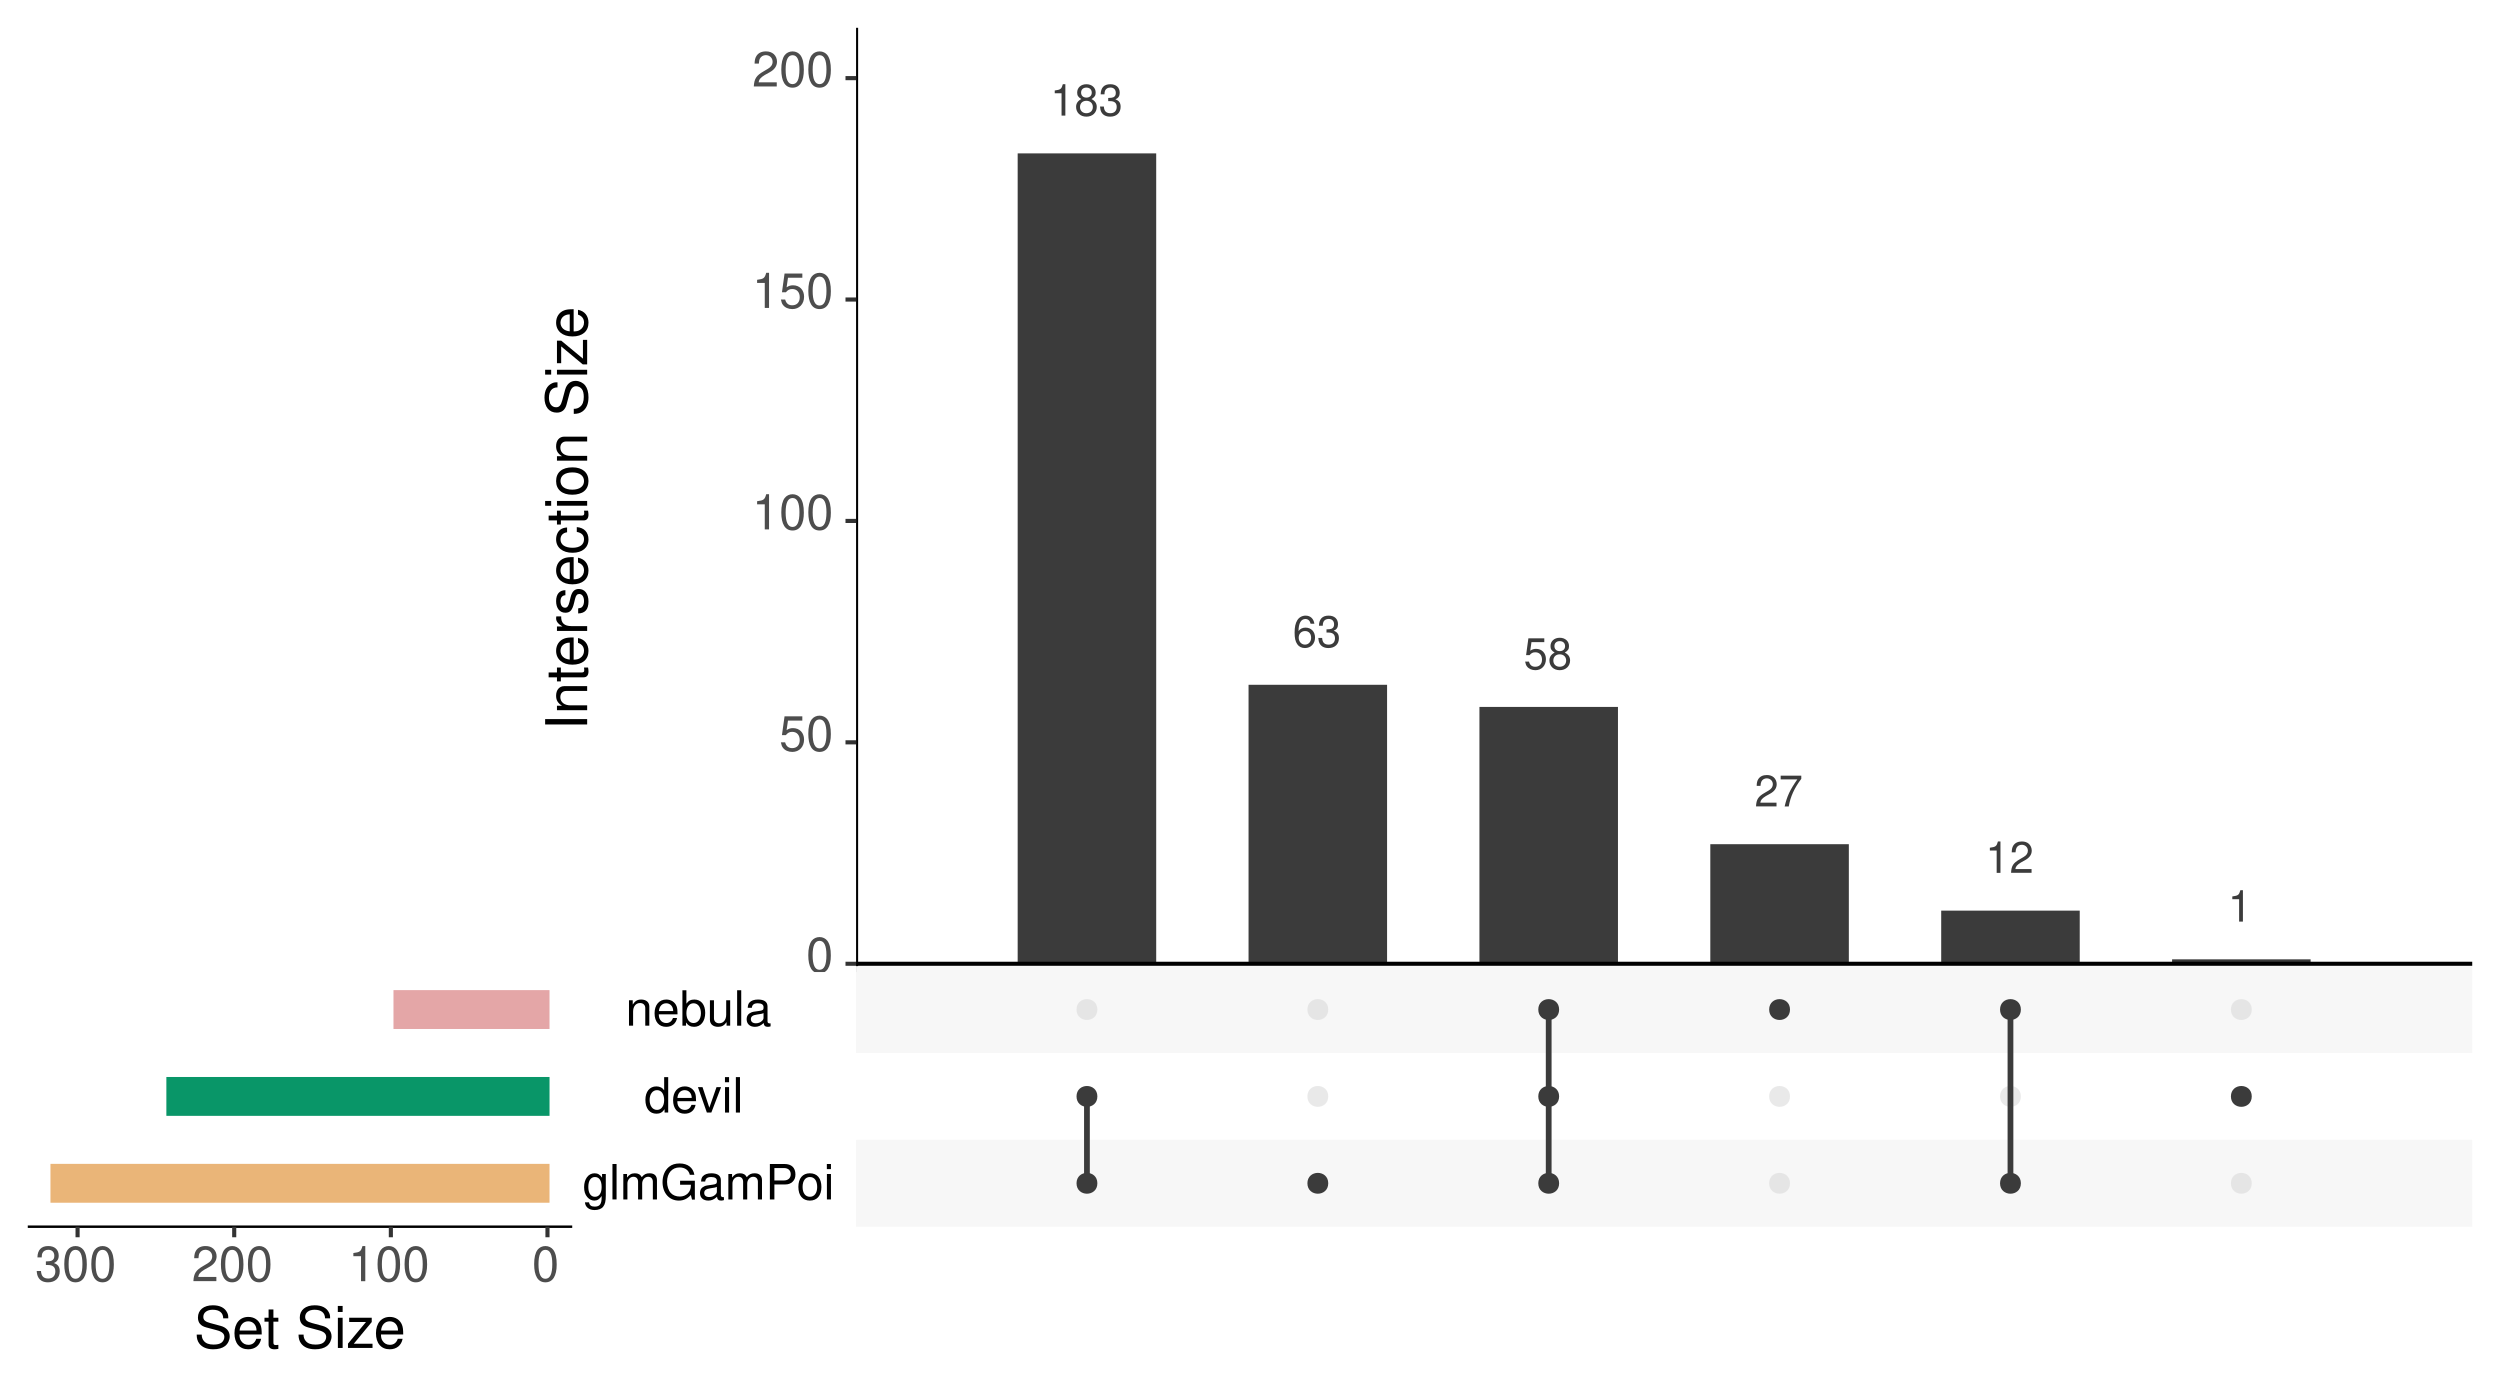 <?xml version="1.0" encoding="UTF-8"?>
<svg xmlns="http://www.w3.org/2000/svg" xmlns:xlink="http://www.w3.org/1999/xlink" width="648pt" height="360pt" viewBox="0 0 648 360" version="1.1">
<defs>
<g>
<symbol overflow="visible" id="glyph0-0">
<path style="stroke:none;" d=""/>
</symbol>
<symbol overflow="visible" id="glyph0-1">
<path style="stroke:none;" d="M 2.922 -5.797 L 2.922 0 L 3.906 0 L 3.906 -8.141 L 3.25 -8.141 C 2.906 -6.891 2.688 -6.719 1.156 -6.516 L 1.156 -5.797 Z M 2.922 -5.797 "/>
</symbol>
<symbol overflow="visible" id="glyph0-2">
<path style="stroke:none;" d="M 4.406 -4.297 C 5.234 -4.797 5.5 -5.203 5.5 -5.969 C 5.5 -7.25 4.516 -8.141 3.094 -8.141 C 1.688 -8.141 0.703 -7.25 0.703 -5.984 C 0.703 -5.203 0.953 -4.812 1.781 -4.297 C 0.875 -3.828 0.422 -3.172 0.422 -2.266 C 0.422 -0.781 1.516 0.266 3.094 0.266 C 4.672 0.266 5.781 -0.781 5.781 -2.266 C 5.781 -3.172 5.328 -3.828 4.406 -4.297 Z M 3.094 -7.266 C 3.938 -7.266 4.484 -6.766 4.484 -5.953 C 4.484 -5.188 3.938 -4.672 3.094 -4.672 C 2.25 -4.672 1.719 -5.188 1.719 -5.969 C 1.719 -6.766 2.25 -7.266 3.094 -7.266 Z M 3.094 -3.844 C 4.094 -3.844 4.766 -3.188 4.766 -2.234 C 4.766 -1.266 4.094 -0.625 3.078 -0.625 C 2.109 -0.625 1.438 -1.281 1.438 -2.234 C 1.438 -3.203 2.094 -3.844 3.094 -3.844 Z M 3.094 -3.844 "/>
</symbol>
<symbol overflow="visible" id="glyph0-3">
<path style="stroke:none;" d="M 2.484 -3.75 L 3.031 -3.75 C 4.109 -3.75 4.688 -3.25 4.688 -2.266 C 4.688 -1.234 4.062 -0.625 3.047 -0.625 C 1.953 -0.625 1.422 -1.172 1.359 -2.359 L 0.359 -2.359 C 0.406 -1.719 0.516 -1.281 0.703 -0.922 C 1.125 -0.141 1.906 0.266 3 0.266 C 4.641 0.266 5.703 -0.734 5.703 -2.281 C 5.703 -3.312 5.312 -3.875 4.344 -4.219 C 5.094 -4.516 5.469 -5.078 5.469 -5.906 C 5.469 -7.297 4.547 -8.141 3.031 -8.141 C 1.422 -8.141 0.562 -7.25 0.531 -5.516 L 1.516 -5.516 C 1.531 -6.016 1.578 -6.297 1.703 -6.547 C 1.922 -7 2.422 -7.281 3.047 -7.281 C 3.922 -7.281 4.453 -6.75 4.453 -5.875 C 4.453 -5.297 4.25 -4.953 3.812 -4.75 C 3.531 -4.641 3.172 -4.594 2.484 -4.578 Z M 2.484 -3.75 "/>
</symbol>
<symbol overflow="visible" id="glyph0-4">
<path style="stroke:none;" d="M 5.609 -6.031 C 5.422 -7.359 4.562 -8.141 3.344 -8.141 C 2.469 -8.141 1.672 -7.719 1.203 -6.984 C 0.703 -6.188 0.484 -5.188 0.484 -3.719 C 0.484 -2.344 0.672 -1.469 1.156 -0.75 C 1.594 -0.094 2.281 0.266 3.172 0.266 C 4.688 0.266 5.781 -0.875 5.781 -2.469 C 5.781 -3.969 4.766 -5.031 3.328 -5.031 C 2.547 -5.031 1.922 -4.734 1.5 -4.141 C 1.516 -6.156 2.141 -7.266 3.281 -7.266 C 3.984 -7.266 4.469 -6.812 4.625 -6.031 Z M 3.203 -4.141 C 4.172 -4.141 4.766 -3.469 4.766 -2.391 C 4.766 -1.359 4.094 -0.625 3.172 -0.625 C 2.25 -0.625 1.547 -1.391 1.547 -2.438 C 1.547 -3.453 2.234 -4.141 3.203 -4.141 Z M 3.203 -4.141 "/>
</symbol>
<symbol overflow="visible" id="glyph0-5">
<path style="stroke:none;" d="M 5.359 -7.984 L 1.234 -7.984 L 0.641 -3.641 L 1.547 -3.641 C 2.016 -4.188 2.406 -4.375 3.031 -4.375 C 4.094 -4.375 4.766 -3.656 4.766 -2.469 C 4.766 -1.312 4.094 -0.625 3.016 -0.625 C 2.156 -0.625 1.625 -1.062 1.391 -1.953 L 0.391 -1.953 C 0.531 -1.312 0.641 -0.984 0.875 -0.703 C 1.328 -0.094 2.141 0.266 3.047 0.266 C 4.656 0.266 5.781 -0.906 5.781 -2.609 C 5.781 -4.172 4.734 -5.266 3.203 -5.266 C 2.641 -5.266 2.188 -5.109 1.719 -4.781 L 2.031 -7 L 5.359 -7 Z M 5.359 -7.984 "/>
</symbol>
<symbol overflow="visible" id="glyph0-6">
<path style="stroke:none;" d="M 5.703 -0.984 L 1.5 -0.984 C 1.594 -1.656 1.953 -2.078 2.938 -2.688 L 4.062 -3.312 C 5.188 -3.938 5.75 -4.766 5.75 -5.766 C 5.75 -6.438 5.484 -7.078 5.016 -7.516 C 4.547 -7.938 3.953 -8.141 3.203 -8.141 C 2.188 -8.141 1.438 -7.781 0.984 -7.094 C 0.703 -6.656 0.578 -6.156 0.562 -5.328 L 1.547 -5.328 C 1.594 -5.875 1.656 -6.203 1.797 -6.484 C 2.047 -6.969 2.562 -7.281 3.172 -7.281 C 4.062 -7.281 4.75 -6.625 4.75 -5.75 C 4.75 -5.094 4.375 -4.531 3.656 -4.125 L 2.625 -3.516 C 0.953 -2.562 0.469 -1.797 0.391 -0.016 L 5.703 -0.016 Z M 5.703 -0.984 "/>
</symbol>
<symbol overflow="visible" id="glyph0-7">
<path style="stroke:none;" d="M 5.859 -7.984 L 0.516 -7.984 L 0.516 -7 L 4.828 -7 C 2.922 -4.297 2.156 -2.625 1.547 0 L 2.609 0 C 3.047 -2.562 4.062 -4.75 5.859 -7.156 Z M 5.859 -7.984 "/>
</symbol>
<symbol overflow="visible" id="glyph1-0">
<path style="stroke:none;" d=""/>
</symbol>
<symbol overflow="visible" id="glyph1-1">
<path style="stroke:none;" d="M 3.469 -9.109 C 2.625 -9.109 1.875 -8.734 1.406 -8.109 C 0.828 -7.297 0.547 -6.094 0.547 -4.406 C 0.547 -1.328 1.547 0.297 3.469 0.297 C 5.359 0.297 6.391 -1.328 6.391 -4.328 C 6.391 -6.094 6.109 -7.281 5.516 -8.109 C 5.047 -8.734 4.312 -9.109 3.469 -9.109 Z M 3.469 -8.125 C 4.656 -8.125 5.25 -6.906 5.25 -4.438 C 5.25 -1.844 4.672 -0.625 3.438 -0.625 C 2.266 -0.625 1.672 -1.891 1.672 -4.391 C 1.672 -6.906 2.266 -8.125 3.469 -8.125 Z M 3.469 -8.125 "/>
</symbol>
<symbol overflow="visible" id="glyph1-2">
<path style="stroke:none;" d="M 6 -8.922 L 1.391 -8.922 L 0.719 -4.062 L 1.734 -4.062 C 2.25 -4.688 2.688 -4.906 3.391 -4.906 C 4.578 -4.906 5.328 -4.078 5.328 -2.766 C 5.328 -1.469 4.578 -0.688 3.375 -0.688 C 2.406 -0.688 1.812 -1.188 1.547 -2.188 L 0.438 -2.188 C 0.594 -1.453 0.719 -1.109 0.984 -0.781 C 1.484 -0.094 2.391 0.297 3.406 0.297 C 5.203 0.297 6.453 -1.016 6.453 -2.906 C 6.453 -4.672 5.297 -5.875 3.578 -5.875 C 2.953 -5.875 2.438 -5.719 1.922 -5.344 L 2.281 -7.828 L 6 -7.828 Z M 6 -8.922 "/>
</symbol>
<symbol overflow="visible" id="glyph1-3">
<path style="stroke:none;" d="M 3.266 -6.484 L 3.266 0 L 4.375 0 L 4.375 -9.109 L 3.641 -9.109 C 3.25 -7.703 3 -7.516 1.281 -7.297 L 1.281 -6.484 Z M 3.266 -6.484 "/>
</symbol>
<symbol overflow="visible" id="glyph1-4">
<path style="stroke:none;" d="M 6.375 -1.094 L 1.672 -1.094 C 1.781 -1.844 2.188 -2.328 3.281 -3 L 4.547 -3.703 C 5.797 -4.391 6.438 -5.328 6.438 -6.453 C 6.438 -7.203 6.141 -7.906 5.609 -8.406 C 5.078 -8.875 4.422 -9.109 3.578 -9.109 C 2.438 -9.109 1.594 -8.703 1.109 -7.922 C 0.797 -7.438 0.656 -6.875 0.625 -5.953 L 1.734 -5.953 C 1.781 -6.578 1.844 -6.938 2 -7.234 C 2.297 -7.797 2.875 -8.141 3.531 -8.141 C 4.547 -8.141 5.297 -7.406 5.297 -6.422 C 5.297 -5.688 4.891 -5.062 4.094 -4.609 L 2.938 -3.922 C 1.078 -2.859 0.531 -2 0.422 -0.016 L 6.375 -0.016 Z M 6.375 -1.094 "/>
</symbol>
<symbol overflow="visible" id="glyph1-5">
<path style="stroke:none;" d="M 5.094 -6.594 L 5.094 -5.641 C 4.562 -6.438 3.984 -6.781 3.141 -6.781 C 1.547 -6.781 0.438 -5.297 0.438 -3.188 C 0.438 -2.078 0.703 -1.266 1.266 -0.609 C 1.766 -0.031 2.391 0.297 3.078 0.297 C 3.859 0.297 4.438 -0.062 4.984 -0.891 L 4.984 -0.547 C 4.984 1.203 4.5 1.859 3.188 1.859 C 2.297 1.859 1.828 1.516 1.719 0.75 L 0.656 0.75 C 0.75 1.984 1.719 2.75 3.156 2.75 C 4.125 2.75 4.938 2.438 5.359 1.906 C 5.875 1.281 6.062 0.469 6.062 -1.078 L 6.062 -6.594 Z M 3.25 -5.812 C 4.359 -5.812 4.984 -4.891 4.984 -3.219 C 4.984 -1.609 4.344 -0.688 3.25 -0.688 C 2.172 -0.688 1.531 -1.625 1.531 -3.25 C 1.531 -4.859 2.172 -5.812 3.25 -5.812 Z M 3.25 -5.812 "/>
</symbol>
<symbol overflow="visible" id="glyph1-6">
<path style="stroke:none;" d="M 1.922 -9.188 L 0.859 -9.188 L 0.859 0 L 1.922 0 Z M 1.922 -9.188 "/>
</symbol>
<symbol overflow="visible" id="glyph1-7">
<path style="stroke:none;" d="M 0.875 -6.594 L 0.875 0 L 1.938 0 L 1.938 -4.141 C 1.938 -5.094 2.625 -5.875 3.484 -5.875 C 4.266 -5.875 4.703 -5.391 4.703 -4.547 L 4.703 0 L 5.766 0 L 5.766 -4.141 C 5.766 -5.094 6.453 -5.875 7.312 -5.875 C 8.078 -5.875 8.531 -5.375 8.531 -4.547 L 8.531 0 L 9.594 0 L 9.594 -4.953 C 9.594 -6.141 8.922 -6.781 7.688 -6.781 C 6.797 -6.781 6.266 -6.531 5.656 -5.781 C 5.266 -6.484 4.734 -6.781 3.875 -6.781 C 3 -6.781 2.406 -6.453 1.844 -5.672 L 1.844 -6.594 Z M 0.875 -6.594 "/>
</symbol>
<symbol overflow="visible" id="glyph1-8">
<path style="stroke:none;" d="M 8.922 -4.844 L 5.094 -4.844 L 5.094 -3.812 L 7.891 -3.812 L 7.891 -3.562 C 7.891 -1.922 6.688 -0.75 5.016 -0.75 C 4.078 -0.75 3.234 -1.078 2.688 -1.672 C 2.094 -2.328 1.719 -3.422 1.719 -4.562 C 1.719 -6.812 3.016 -8.297 4.953 -8.297 C 6.344 -8.297 7.359 -7.578 7.609 -6.391 L 8.797 -6.391 C 8.469 -8.266 7.062 -9.328 4.969 -9.328 C 3.844 -9.328 2.938 -9.047 2.219 -8.453 C 1.141 -7.562 0.547 -6.141 0.547 -4.5 C 0.547 -1.672 2.281 0.297 4.766 0.297 C 6 0.297 6.984 -0.172 7.891 -1.172 L 8.188 0.047 L 8.922 0.047 Z M 8.922 -4.844 "/>
</symbol>
<symbol overflow="visible" id="glyph1-9">
<path style="stroke:none;" d="M 6.734 -0.609 C 6.625 -0.594 6.578 -0.594 6.516 -0.594 C 6.141 -0.594 5.938 -0.781 5.938 -1.109 L 5.938 -4.984 C 5.938 -6.156 5.094 -6.781 3.469 -6.781 C 2.5 -6.781 1.719 -6.516 1.266 -6.016 C 0.969 -5.688 0.844 -5.297 0.812 -4.641 L 1.875 -4.641 C 1.969 -5.453 2.438 -5.812 3.422 -5.812 C 4.375 -5.812 4.906 -5.469 4.906 -4.844 L 4.906 -4.562 C 4.891 -4.109 4.656 -3.938 3.797 -3.828 C 2.312 -3.641 2.094 -3.594 1.688 -3.422 C 0.922 -3.094 0.531 -2.516 0.531 -1.656 C 0.531 -0.469 1.359 0.297 2.688 0.297 C 3.531 0.297 4.188 0 4.938 -0.688 C 5.016 0 5.344 0.297 6.016 0.297 C 6.25 0.297 6.391 0.266 6.734 0.172 Z M 4.906 -2.078 C 4.906 -1.719 4.797 -1.516 4.484 -1.219 C 4.062 -0.828 3.531 -0.625 2.922 -0.625 C 2.109 -0.625 1.625 -1.016 1.625 -1.688 C 1.625 -2.375 2.078 -2.734 3.219 -2.891 C 4.328 -3.047 4.547 -3.094 4.906 -3.266 Z M 4.906 -2.078 "/>
</symbol>
<symbol overflow="visible" id="glyph1-10">
<path style="stroke:none;" d="M 2.312 -3.891 L 5.203 -3.891 C 5.922 -3.891 6.484 -4.109 6.984 -4.547 C 7.531 -5.047 7.766 -5.641 7.766 -6.484 C 7.766 -8.219 6.75 -9.188 4.938 -9.188 L 1.141 -9.188 L 1.141 0 L 2.312 0 Z M 2.312 -4.922 L 2.312 -8.141 L 4.766 -8.141 C 5.875 -8.141 6.547 -7.547 6.547 -6.531 C 6.547 -5.531 5.875 -4.922 4.766 -4.922 Z M 2.312 -4.922 "/>
</symbol>
<symbol overflow="visible" id="glyph1-11">
<path style="stroke:none;" d="M 3.422 -6.781 C 1.562 -6.781 0.453 -5.469 0.453 -3.25 C 0.453 -1.016 1.562 0.297 3.438 0.297 C 5.297 0.297 6.422 -1.031 6.422 -3.203 C 6.422 -5.484 5.344 -6.781 3.422 -6.781 Z M 3.438 -5.812 C 4.625 -5.812 5.328 -4.844 5.328 -3.219 C 5.328 -1.656 4.594 -0.688 3.438 -0.688 C 2.266 -0.688 1.547 -1.656 1.547 -3.25 C 1.547 -4.844 2.266 -5.812 3.438 -5.812 Z M 3.438 -5.812 "/>
</symbol>
<symbol overflow="visible" id="glyph1-12">
<path style="stroke:none;" d="M 1.891 -6.594 L 0.844 -6.594 L 0.844 0 L 1.891 0 Z M 1.891 -9.188 L 0.828 -9.188 L 0.828 -7.859 L 1.891 -7.859 Z M 1.891 -9.188 "/>
</symbol>
<symbol overflow="visible" id="glyph1-13">
<path style="stroke:none;" d="M 6.234 -9.188 L 5.188 -9.188 L 5.188 -5.766 C 4.75 -6.438 4.047 -6.781 3.156 -6.781 C 1.453 -6.781 0.328 -5.422 0.328 -3.312 C 0.328 -1.078 1.406 0.297 3.203 0.297 C 4.109 0.297 4.734 -0.047 5.297 -0.875 L 5.297 0 L 6.234 0 Z M 3.344 -5.812 C 4.469 -5.812 5.188 -4.812 5.188 -3.219 C 5.188 -1.703 4.453 -0.688 3.344 -0.688 C 2.188 -0.688 1.422 -1.719 1.422 -3.25 C 1.422 -4.781 2.188 -5.812 3.344 -5.812 Z M 3.344 -5.812 "/>
</symbol>
<symbol overflow="visible" id="glyph1-14">
<path style="stroke:none;" d="M 6.453 -2.953 C 6.453 -3.953 6.391 -4.562 6.203 -5.047 C 5.766 -6.141 4.766 -6.781 3.531 -6.781 C 1.688 -6.781 0.5 -5.391 0.5 -3.219 C 0.5 -1.031 1.641 0.297 3.5 0.297 C 5.016 0.297 6.062 -0.562 6.328 -2 L 5.266 -2 C 4.969 -1.141 4.375 -0.688 3.531 -0.688 C 2.875 -0.688 2.297 -0.984 1.953 -1.531 C 1.703 -1.922 1.609 -2.297 1.594 -2.953 Z M 1.625 -3.797 C 1.719 -5.031 2.453 -5.812 3.516 -5.812 C 4.578 -5.812 5.328 -4.984 5.328 -3.797 Z M 1.625 -3.797 "/>
</symbol>
<symbol overflow="visible" id="glyph1-15">
<path style="stroke:none;" d="M 3.594 0 L 6.125 -6.594 L 4.938 -6.594 L 3.078 -1.25 L 1.312 -6.594 L 0.125 -6.594 L 2.438 0 Z M 3.594 0 "/>
</symbol>
<symbol overflow="visible" id="glyph1-16">
<path style="stroke:none;" d="M 0.875 -6.594 L 0.875 0 L 1.938 0 L 1.938 -3.641 C 1.938 -4.984 2.641 -5.875 3.734 -5.875 C 4.562 -5.875 5.094 -5.359 5.094 -4.578 L 5.094 0 L 6.141 0 L 6.141 -4.984 C 6.141 -6.078 5.312 -6.781 4.047 -6.781 C 3.062 -6.781 2.438 -6.406 1.844 -5.484 L 1.844 -6.594 Z M 0.875 -6.594 "/>
</symbol>
<symbol overflow="visible" id="glyph1-17">
<path style="stroke:none;" d="M 0.688 -9.188 L 0.688 0 L 1.625 0 L 1.625 -0.844 C 2.125 -0.078 2.797 0.297 3.719 0.297 C 5.453 0.297 6.594 -1.141 6.594 -3.328 C 6.594 -5.469 5.516 -6.781 3.766 -6.781 C 2.859 -6.781 2.219 -6.453 1.719 -5.703 L 1.719 -9.188 Z M 3.562 -5.812 C 4.734 -5.812 5.484 -4.781 5.484 -3.219 C 5.484 -1.719 4.703 -0.688 3.562 -0.688 C 2.438 -0.688 1.719 -1.703 1.719 -3.25 C 1.719 -4.797 2.438 -5.812 3.562 -5.812 Z M 3.562 -5.812 "/>
</symbol>
<symbol overflow="visible" id="glyph1-18">
<path style="stroke:none;" d="M 6.062 0 L 6.062 -6.594 L 5.031 -6.594 L 5.031 -2.859 C 5.031 -1.516 4.312 -0.625 3.219 -0.625 C 2.391 -0.625 1.859 -1.141 1.859 -1.922 L 1.859 -6.594 L 0.812 -6.594 L 0.812 -1.516 C 0.812 -0.422 1.641 0.297 2.922 0.297 C 3.891 0.297 4.516 -0.047 5.125 -0.922 L 5.125 0 Z M 6.062 0 "/>
</symbol>
<symbol overflow="visible" id="glyph1-19">
<path style="stroke:none;" d="M 2.781 -4.188 L 3.391 -4.188 C 4.594 -4.188 5.234 -3.625 5.234 -2.531 C 5.234 -1.391 4.547 -0.688 3.406 -0.688 C 2.172 -0.688 1.594 -1.312 1.516 -2.641 L 0.406 -2.641 C 0.453 -1.922 0.578 -1.438 0.797 -1.031 C 1.266 -0.156 2.125 0.297 3.344 0.297 C 5.188 0.297 6.375 -0.812 6.375 -2.547 C 6.375 -3.703 5.938 -4.328 4.859 -4.703 C 5.688 -5.047 6.109 -5.688 6.109 -6.594 C 6.109 -8.156 5.094 -9.109 3.391 -9.109 C 1.594 -9.109 0.625 -8.094 0.594 -6.172 L 1.703 -6.172 C 1.719 -6.719 1.766 -7.047 1.906 -7.312 C 2.156 -7.828 2.703 -8.141 3.406 -8.141 C 4.375 -8.141 4.969 -7.547 4.969 -6.562 C 4.969 -5.922 4.75 -5.531 4.25 -5.312 C 3.953 -5.188 3.547 -5.141 2.781 -5.125 Z M 2.781 -4.188 "/>
</symbol>
<symbol overflow="visible" id="glyph2-0">
<path style="stroke:none;" d=""/>
</symbol>
<symbol overflow="visible" id="glyph2-1">
<path style="stroke:none;" d="M -10.891 -2.891 L -10.891 -1.5 L 0 -1.5 L 0 -2.891 Z M -10.891 -2.891 "/>
</symbol>
<symbol overflow="visible" id="glyph2-2">
<path style="stroke:none;" d="M -7.828 -1.047 L 0 -1.047 L 0 -2.297 L -4.312 -2.297 C -5.922 -2.297 -6.953 -3.141 -6.953 -4.422 C -6.953 -5.406 -6.359 -6.031 -5.422 -6.031 L 0 -6.031 L 0 -7.281 L -5.922 -7.281 C -7.219 -7.281 -8.047 -6.297 -8.047 -4.797 C -8.047 -3.625 -7.609 -2.891 -6.516 -2.203 L -7.828 -2.203 Z M -7.828 -1.047 "/>
</symbol>
<symbol overflow="visible" id="glyph2-3">
<path style="stroke:none;" d="M -7.828 -3.797 L -7.828 -2.516 L -9.984 -2.516 L -9.984 -1.266 L -7.828 -1.266 L -7.828 -0.203 L -6.812 -0.203 L -6.812 -1.266 L -0.891 -1.266 C -0.094 -1.266 0.344 -1.812 0.344 -2.781 C 0.344 -3.109 0.312 -3.375 0.234 -3.797 L -0.812 -3.797 C -0.766 -3.609 -0.75 -3.453 -0.75 -3.203 C -0.75 -2.656 -0.891 -2.516 -1.453 -2.516 L -6.812 -2.516 L -6.812 -3.797 Z M -7.828 -3.797 "/>
</symbol>
<symbol overflow="visible" id="glyph2-4">
<path style="stroke:none;" d="M -3.5 -7.656 C -4.688 -7.656 -5.406 -7.578 -5.984 -7.344 C -7.281 -6.844 -8.047 -5.641 -8.047 -4.188 C -8.047 -2 -6.391 -0.594 -3.812 -0.594 C -1.219 -0.594 0.344 -1.938 0.344 -4.156 C 0.344 -5.938 -0.672 -7.188 -2.375 -7.5 L -2.375 -6.25 C -1.344 -5.906 -0.812 -5.203 -0.812 -4.203 C -0.812 -3.406 -1.172 -2.734 -1.828 -2.312 C -2.266 -2.016 -2.719 -1.906 -3.5 -1.891 Z M -4.516 -1.922 C -5.953 -2.031 -6.906 -2.906 -6.906 -4.172 C -6.906 -5.438 -5.922 -6.312 -4.516 -6.312 Z M -4.516 -1.922 "/>
</symbol>
<symbol overflow="visible" id="glyph2-5">
<path style="stroke:none;" d="M -7.828 -1.031 L 0 -1.031 L 0 -2.281 L -4.062 -2.281 C -5.938 -2.297 -6.781 -3.078 -6.734 -4.797 L -8 -4.797 C -8.031 -4.578 -8.047 -4.469 -8.047 -4.312 C -8.047 -3.516 -7.578 -2.891 -6.406 -2.188 L -7.828 -2.188 Z M -7.828 -1.031 "/>
</symbol>
<symbol overflow="visible" id="glyph2-6">
<path style="stroke:none;" d="M -5.641 -6.547 C -7.188 -6.531 -8.047 -5.516 -8.047 -3.703 C -8.047 -1.875 -7.109 -0.703 -5.656 -0.703 C -4.438 -0.703 -3.859 -1.328 -3.406 -3.188 L -3.125 -4.344 C -2.906 -5.219 -2.594 -5.562 -2.047 -5.562 C -1.297 -5.562 -0.812 -4.828 -0.812 -3.734 C -0.812 -3.062 -1 -2.5 -1.328 -2.188 C -1.547 -1.984 -1.781 -1.891 -2.328 -1.828 L -2.328 -0.516 C -0.516 -0.562 0.344 -1.578 0.344 -3.625 C 0.344 -5.594 -0.625 -6.859 -2.141 -6.859 C -3.297 -6.859 -3.938 -6.203 -4.312 -4.641 L -4.594 -3.453 C -4.844 -2.438 -5.172 -2 -5.719 -2 C -6.453 -2 -6.906 -2.641 -6.906 -3.656 C -6.906 -4.656 -6.469 -5.203 -5.641 -5.234 Z M -5.641 -6.547 "/>
</symbol>
<symbol overflow="visible" id="glyph2-7">
<path style="stroke:none;" d="M -5.203 -7.031 C -5.953 -6.969 -6.453 -6.812 -6.891 -6.516 C -7.625 -5.969 -8.047 -5.031 -8.047 -3.938 C -8.047 -1.828 -6.375 -0.469 -3.781 -0.469 C -1.25 -0.469 0.344 -1.812 0.344 -3.922 C 0.344 -5.797 -0.781 -6.969 -2.688 -7.125 L -2.688 -5.875 C -1.438 -5.656 -0.812 -5.016 -0.812 -3.953 C -0.812 -2.578 -1.922 -1.766 -3.781 -1.766 C -5.734 -1.766 -6.906 -2.562 -6.906 -3.922 C -6.906 -4.969 -6.281 -5.625 -5.203 -5.781 Z M -5.203 -7.031 "/>
</symbol>
<symbol overflow="visible" id="glyph2-8">
<path style="stroke:none;" d="M -7.828 -2.234 L -7.828 -1 L 0 -1 L 0 -2.234 Z M -10.891 -2.234 L -10.891 -0.984 L -9.328 -0.984 L -9.328 -2.234 Z M -10.891 -2.234 "/>
</symbol>
<symbol overflow="visible" id="glyph2-9">
<path style="stroke:none;" d="M -8.047 -4.062 C -8.047 -1.859 -6.484 -0.531 -3.859 -0.531 C -1.203 -0.531 0.344 -1.859 0.344 -4.078 C 0.344 -6.281 -1.219 -7.625 -3.797 -7.625 C -6.516 -7.625 -8.047 -6.328 -8.047 -4.062 Z M -6.906 -4.078 C -6.906 -5.484 -5.75 -6.312 -3.812 -6.312 C -1.953 -6.312 -0.812 -5.453 -0.812 -4.078 C -0.812 -2.688 -1.953 -1.844 -3.859 -1.844 C -5.75 -1.844 -6.906 -2.688 -6.906 -4.078 Z M -6.906 -4.078 "/>
</symbol>
<symbol overflow="visible" id="glyph2-10">
<path style="stroke:none;" d=""/>
</symbol>
<symbol overflow="visible" id="glyph2-11">
<path style="stroke:none;" d="M -7.688 -8.906 C -8.438 -8.906 -8.656 -8.859 -9.156 -8.625 C -10.406 -8.016 -11.062 -6.75 -11.062 -4.922 C -11.062 -2.531 -9.844 -1.047 -7.875 -1.047 C -6.547 -1.047 -5.703 -1.75 -5.328 -3.188 L -4.609 -5.891 C -4.25 -7.281 -3.703 -7.891 -2.859 -7.891 C -2.266 -7.891 -1.672 -7.578 -1.344 -7.109 C -1.031 -6.672 -0.875 -5.984 -0.875 -5.109 C -0.875 -3.906 -1.172 -3.125 -1.797 -2.594 C -2.266 -2.203 -2.797 -2.016 -3.469 -2.031 L -3.469 -0.719 C -2.469 -0.734 -1.812 -0.922 -1.203 -1.359 C -0.172 -2.109 0.344 -3.359 0.344 -5.016 C 0.344 -6.312 0.047 -7.375 -0.5 -8.078 C -1.078 -8.812 -2.047 -9.281 -2.984 -9.281 C -4.328 -9.281 -5.312 -8.438 -5.719 -6.953 L -6.453 -4.234 C -6.812 -2.906 -7.234 -2.438 -8.062 -2.438 C -9.172 -2.438 -9.906 -3.406 -9.906 -4.875 C -9.906 -6.609 -9.125 -7.578 -7.688 -7.594 Z M -7.688 -8.906 "/>
</symbol>
<symbol overflow="visible" id="glyph2-12">
<path style="stroke:none;" d="M -7.828 -6.625 L -7.828 -0.781 L -6.734 -0.781 L -6.734 -5.141 L -1.125 -0.469 L 0 -0.469 L 0 -6.828 L -1.094 -6.828 L -1.094 -1.969 L -6.719 -6.625 Z M -7.828 -6.625 "/>
</symbol>
<symbol overflow="visible" id="glyph3-0">
<path style="stroke:none;" d=""/>
</symbol>
<symbol overflow="visible" id="glyph3-1">
<path style="stroke:none;" d="M 8.906 -7.688 C 8.906 -8.438 8.859 -8.656 8.625 -9.156 C 8.016 -10.406 6.75 -11.062 4.922 -11.062 C 2.531 -11.062 1.047 -9.844 1.047 -7.875 C 1.047 -6.547 1.75 -5.703 3.188 -5.328 L 5.891 -4.609 C 7.281 -4.25 7.891 -3.703 7.891 -2.859 C 7.891 -2.266 7.578 -1.672 7.109 -1.344 C 6.672 -1.031 5.984 -0.875 5.109 -0.875 C 3.906 -0.875 3.125 -1.172 2.594 -1.797 C 2.203 -2.266 2.016 -2.797 2.031 -3.469 L 0.719 -3.469 C 0.734 -2.469 0.922 -1.812 1.359 -1.203 C 2.109 -0.172 3.359 0.344 5.016 0.344 C 6.312 0.344 7.375 0.047 8.078 -0.5 C 8.812 -1.078 9.281 -2.047 9.281 -2.984 C 9.281 -4.328 8.438 -5.312 6.953 -5.719 L 4.234 -6.453 C 2.906 -6.812 2.438 -7.234 2.438 -8.062 C 2.438 -9.172 3.406 -9.906 4.875 -9.906 C 6.609 -9.906 7.578 -9.125 7.594 -7.688 Z M 8.906 -7.688 "/>
</symbol>
<symbol overflow="visible" id="glyph3-2">
<path style="stroke:none;" d="M 7.656 -3.5 C 7.656 -4.688 7.578 -5.406 7.344 -5.984 C 6.844 -7.281 5.641 -8.047 4.188 -8.047 C 2 -8.047 0.594 -6.391 0.594 -3.812 C 0.594 -1.219 1.938 0.344 4.156 0.344 C 5.938 0.344 7.188 -0.672 7.5 -2.375 L 6.25 -2.375 C 5.906 -1.344 5.203 -0.812 4.203 -0.812 C 3.406 -0.812 2.734 -1.172 2.312 -1.828 C 2.016 -2.266 1.906 -2.719 1.891 -3.5 Z M 1.922 -4.516 C 2.031 -5.953 2.906 -6.906 4.172 -6.906 C 5.438 -6.906 6.312 -5.922 6.312 -4.516 Z M 1.922 -4.516 "/>
</symbol>
<symbol overflow="visible" id="glyph3-3">
<path style="stroke:none;" d="M 3.797 -7.828 L 2.516 -7.828 L 2.516 -9.984 L 1.266 -9.984 L 1.266 -7.828 L 0.203 -7.828 L 0.203 -6.812 L 1.266 -6.812 L 1.266 -0.891 C 1.266 -0.094 1.812 0.344 2.781 0.344 C 3.109 0.344 3.375 0.312 3.797 0.234 L 3.797 -0.812 C 3.609 -0.766 3.453 -0.75 3.203 -0.75 C 2.656 -0.75 2.516 -0.891 2.516 -1.453 L 2.516 -6.812 L 3.797 -6.812 Z M 3.797 -7.828 "/>
</symbol>
<symbol overflow="visible" id="glyph3-4">
<path style="stroke:none;" d=""/>
</symbol>
<symbol overflow="visible" id="glyph3-5">
<path style="stroke:none;" d="M 2.234 -7.828 L 1 -7.828 L 1 0 L 2.234 0 Z M 2.234 -10.891 L 0.984 -10.891 L 0.984 -9.328 L 2.234 -9.328 Z M 2.234 -10.891 "/>
</symbol>
<symbol overflow="visible" id="glyph3-6">
<path style="stroke:none;" d="M 6.625 -7.828 L 0.781 -7.828 L 0.781 -6.734 L 5.141 -6.734 L 0.469 -1.125 L 0.469 0 L 6.828 0 L 6.828 -1.094 L 1.969 -1.094 L 6.625 -6.719 Z M 6.625 -7.828 "/>
</symbol>
</g>
<clipPath id="clip1">
  <path d="M 129.602 0 L 648 0 L 648 252 L 129.602 252 Z M 129.602 0 "/>
</clipPath>
<clipPath id="clip2">
  <path d="M 221.891 7.199 L 640.801 7.199 L 640.801 261.359 L 221.891 261.359 Z M 221.891 7.199 "/>
</clipPath>
<clipPath id="clip3">
  <path d="M 221.891 220 L 640.801 220 L 640.801 222 L 221.891 222 Z M 221.891 220 "/>
</clipPath>
<clipPath id="clip4">
  <path d="M 221.891 163 L 640.801 163 L 640.801 164 L 221.891 164 Z M 221.891 163 "/>
</clipPath>
<clipPath id="clip5">
  <path d="M 221.891 106 L 640.801 106 L 640.801 107 L 221.891 107 Z M 221.891 106 "/>
</clipPath>
<clipPath id="clip6">
  <path d="M 221.891 48 L 640.801 48 L 640.801 50 L 221.891 50 Z M 221.891 48 "/>
</clipPath>
<clipPath id="clip7">
  <path d="M 221.891 249 L 640.801 249 L 640.801 251 L 221.891 251 Z M 221.891 249 "/>
</clipPath>
<clipPath id="clip8">
  <path d="M 221.891 191 L 640.801 191 L 640.801 193 L 221.891 193 Z M 221.891 191 "/>
</clipPath>
<clipPath id="clip9">
  <path d="M 221.891 134 L 640.801 134 L 640.801 136 L 221.891 136 Z M 221.891 134 "/>
</clipPath>
<clipPath id="clip10">
  <path d="M 221.891 77 L 640.801 77 L 640.801 79 L 221.891 79 Z M 221.891 77 "/>
</clipPath>
<clipPath id="clip11">
  <path d="M 221.891 19 L 640.801 19 L 640.801 21 L 221.891 21 Z M 221.891 19 "/>
</clipPath>
<clipPath id="clip12">
  <path d="M 221.891 7.199 L 223 7.199 L 223 261.359 L 221.891 261.359 Z M 221.891 7.199 "/>
</clipPath>
<clipPath id="clip13">
  <path d="M 221.891 249 L 640.801 249 L 640.801 251 L 221.891 251 Z M 221.891 249 "/>
</clipPath>
<clipPath id="clip14">
  <path d="M 129.602 252 L 648 252 L 648 360 L 129.602 360 Z M 129.602 252 "/>
</clipPath>
<clipPath id="clip15">
  <path d="M 221.891 250.414 L 640.801 250.414 L 640.801 317.969 L 221.891 317.969 Z M 221.891 250.414 "/>
</clipPath>
<clipPath id="clip16">
  <path d="M 221.891 295 L 640.801 295 L 640.801 317.969 L 221.891 317.969 Z M 221.891 295 "/>
</clipPath>
<clipPath id="clip17">
  <path d="M 221.891 250.414 L 640.801 250.414 L 640.801 273 L 221.891 273 Z M 221.891 250.414 "/>
</clipPath>
<clipPath id="clip18">
  <path d="M 0 252 L 129.602 252 L 129.602 360 L 0 360 Z M 0 252 "/>
</clipPath>
<clipPath id="clip19">
  <path d="M 7.199 250.414 L 148.32 250.414 L 148.32 317.969 L 7.199 317.969 Z M 7.199 250.414 "/>
</clipPath>
</defs>
<g id="surface1">
<rect x="0" y="0" width="648" height="360" style="fill:rgb(100%,100%,100%);fill-opacity:1;stroke:none;"/>
<g clip-path="url(#clip1)" clip-rule="nonzero">
<path style="fill-rule:nonzero;fill:rgb(100%,100%,100%);fill-opacity:1;stroke-width:1.067;stroke-linecap:round;stroke-linejoin:round;stroke:rgb(100%,100%,100%);stroke-opacity:1;stroke-miterlimit:10;" d="M 129.602 252 L 648 252 L 648 0 L 129.602 0 Z M 129.602 252 "/>
</g>
<g clip-path="url(#clip2)" clip-rule="nonzero">
<path style=" stroke:none;fill-rule:nonzero;fill:rgb(100%,100%,100%);fill-opacity:1;" d="M 221.891 261.359 L 640.801 261.359 L 640.801 7.199 L 221.891 7.199 Z M 221.891 261.359 "/>
</g>
<g clip-path="url(#clip3)" clip-rule="nonzero">
<path style="fill:none;stroke-width:0.533;stroke-linecap:butt;stroke-linejoin:round;stroke:rgb(100%,100%,100%);stroke-opacity:1;stroke-miterlimit:10;" d="M 221.891 221.113 L 640.801 221.113 "/>
</g>
<g clip-path="url(#clip4)" clip-rule="nonzero">
<path style="fill:none;stroke-width:0.533;stroke-linecap:butt;stroke-linejoin:round;stroke:rgb(100%,100%,100%);stroke-opacity:1;stroke-miterlimit:10;" d="M 221.891 163.723 L 640.801 163.723 "/>
</g>
<g clip-path="url(#clip5)" clip-rule="nonzero">
<path style="fill:none;stroke-width:0.533;stroke-linecap:butt;stroke-linejoin:round;stroke:rgb(100%,100%,100%);stroke-opacity:1;stroke-miterlimit:10;" d="M 221.891 106.332 L 640.801 106.332 "/>
</g>
<g clip-path="url(#clip6)" clip-rule="nonzero">
<path style="fill:none;stroke-width:0.533;stroke-linecap:butt;stroke-linejoin:round;stroke:rgb(100%,100%,100%);stroke-opacity:1;stroke-miterlimit:10;" d="M 221.891 48.941 L 640.801 48.941 "/>
</g>
<g clip-path="url(#clip7)" clip-rule="nonzero">
<path style="fill:none;stroke-width:1.067;stroke-linecap:butt;stroke-linejoin:round;stroke:rgb(100%,100%,100%);stroke-opacity:1;stroke-miterlimit:10;" d="M 221.891 249.809 L 640.801 249.809 "/>
</g>
<g clip-path="url(#clip8)" clip-rule="nonzero">
<path style="fill:none;stroke-width:1.067;stroke-linecap:butt;stroke-linejoin:round;stroke:rgb(100%,100%,100%);stroke-opacity:1;stroke-miterlimit:10;" d="M 221.891 192.418 L 640.801 192.418 "/>
</g>
<g clip-path="url(#clip9)" clip-rule="nonzero">
<path style="fill:none;stroke-width:1.067;stroke-linecap:butt;stroke-linejoin:round;stroke:rgb(100%,100%,100%);stroke-opacity:1;stroke-miterlimit:10;" d="M 221.891 135.027 L 640.801 135.027 "/>
</g>
<g clip-path="url(#clip10)" clip-rule="nonzero">
<path style="fill:none;stroke-width:1.067;stroke-linecap:butt;stroke-linejoin:round;stroke:rgb(100%,100%,100%);stroke-opacity:1;stroke-miterlimit:10;" d="M 221.891 77.637 L 640.801 77.637 "/>
</g>
<g clip-path="url(#clip11)" clip-rule="nonzero">
<path style="fill:none;stroke-width:1.067;stroke-linecap:butt;stroke-linejoin:round;stroke:rgb(100%,100%,100%);stroke-opacity:1;stroke-miterlimit:10;" d="M 221.891 20.246 L 640.801 20.246 "/>
</g>
<path style=" stroke:none;fill-rule:nonzero;fill:rgb(23.137%,23.137%,23.137%);fill-opacity:1;" d="M 263.781 249.809 L 299.688 249.809 L 299.688 39.758 L 263.781 39.758 Z M 263.781 249.809 "/>
<path style=" stroke:none;fill-rule:nonzero;fill:rgb(23.137%,23.137%,23.137%);fill-opacity:1;" d="M 323.625 249.809 L 359.531 249.809 L 359.531 177.496 L 323.625 177.496 Z M 323.625 249.809 "/>
<path style=" stroke:none;fill-rule:nonzero;fill:rgb(23.137%,23.137%,23.137%);fill-opacity:1;" d="M 383.469 249.809 L 419.375 249.809 L 419.375 183.234 L 383.469 183.234 Z M 383.469 249.809 "/>
<path style=" stroke:none;fill-rule:nonzero;fill:rgb(23.137%,23.137%,23.137%);fill-opacity:1;" d="M 443.312 249.809 L 479.219 249.809 L 479.219 218.816 L 443.312 218.816 Z M 443.312 249.809 "/>
<path style=" stroke:none;fill-rule:nonzero;fill:rgb(23.137%,23.137%,23.137%);fill-opacity:1;" d="M 503.16 249.809 L 539.066 249.809 L 539.066 236.035 L 503.16 236.035 Z M 503.16 249.809 "/>
<path style=" stroke:none;fill-rule:nonzero;fill:rgb(23.137%,23.137%,23.137%);fill-opacity:1;" d="M 563.004 249.809 L 598.91 249.809 L 598.91 248.66 L 563.004 248.66 Z M 563.004 249.809 "/>
<g style="fill:rgb(23.137%,23.137%,23.137%);fill-opacity:1;">
  <use xlink:href="#glyph0-1" x="272.234" y="29.971"/>
  <use xlink:href="#glyph0-2" x="278.499" y="29.971"/>
  <use xlink:href="#glyph0-3" x="284.764" y="29.971"/>
</g>
<g style="fill:rgb(23.137%,23.137%,23.137%);fill-opacity:1;">
  <use xlink:href="#glyph0-4" x="335.078" y="167.709"/>
  <use xlink:href="#glyph0-3" x="341.343" y="167.709"/>
</g>
<g style="fill:rgb(23.137%,23.137%,23.137%);fill-opacity:1;">
  <use xlink:href="#glyph0-5" x="394.922" y="173.447"/>
  <use xlink:href="#glyph0-2" x="401.187" y="173.447"/>
</g>
<g style="fill:rgb(23.137%,23.137%,23.137%);fill-opacity:1;">
  <use xlink:href="#glyph0-6" x="454.77" y="209.029"/>
  <use xlink:href="#glyph0-7" x="461.034" y="209.029"/>
</g>
<g style="fill:rgb(23.137%,23.137%,23.137%);fill-opacity:1;">
  <use xlink:href="#glyph0-1" x="514.613" y="226.248"/>
  <use xlink:href="#glyph0-6" x="520.878" y="226.248"/>
</g>
<g style="fill:rgb(23.137%,23.137%,23.137%);fill-opacity:1;">
  <use xlink:href="#glyph0-1" x="577.457" y="238.873"/>
</g>
<g clip-path="url(#clip12)" clip-rule="nonzero">
<path style="fill:none;stroke-width:1.067;stroke-linecap:butt;stroke-linejoin:round;stroke:rgb(0%,0%,0%);stroke-opacity:1;stroke-miterlimit:10;" d="M 221.891 261.359 L 221.891 7.199 "/>
</g>
<g clip-path="url(#clip13)" clip-rule="nonzero">
<path style="fill:none;stroke-width:1.067;stroke-linecap:butt;stroke-linejoin:round;stroke:rgb(0%,0%,0%);stroke-opacity:1;stroke-miterlimit:10;" d="M 221.891 249.809 L 640.801 249.809 "/>
</g>
<g style="fill:rgb(30.196%,30.196%,30.196%);fill-opacity:1;">
  <use xlink:href="#glyph1-1" x="208.961" y="251.993"/>
</g>
<g style="fill:rgb(30.196%,30.196%,30.196%);fill-opacity:1;">
  <use xlink:href="#glyph1-2" x="201.961" y="194.603"/>
  <use xlink:href="#glyph1-1" x="208.966" y="194.603"/>
</g>
<g style="fill:rgb(30.196%,30.196%,30.196%);fill-opacity:1;">
  <use xlink:href="#glyph1-3" x="194.961" y="137.212"/>
  <use xlink:href="#glyph1-1" x="201.966" y="137.212"/>
  <use xlink:href="#glyph1-1" x="208.971" y="137.212"/>
</g>
<g style="fill:rgb(30.196%,30.196%,30.196%);fill-opacity:1;">
  <use xlink:href="#glyph1-3" x="194.961" y="79.821"/>
  <use xlink:href="#glyph1-2" x="201.966" y="79.821"/>
  <use xlink:href="#glyph1-1" x="208.971" y="79.821"/>
</g>
<g style="fill:rgb(30.196%,30.196%,30.196%);fill-opacity:1;">
  <use xlink:href="#glyph1-4" x="194.961" y="22.431"/>
  <use xlink:href="#glyph1-1" x="201.966" y="22.431"/>
  <use xlink:href="#glyph1-1" x="208.971" y="22.431"/>
</g>
<path style="fill:none;stroke-width:1.067;stroke-linecap:butt;stroke-linejoin:round;stroke:rgb(20%,20%,20%);stroke-opacity:1;stroke-miterlimit:10;" d="M 219.152 249.809 L 221.891 249.809 "/>
<path style="fill:none;stroke-width:1.067;stroke-linecap:butt;stroke-linejoin:round;stroke:rgb(20%,20%,20%);stroke-opacity:1;stroke-miterlimit:10;" d="M 219.152 192.418 L 221.891 192.418 "/>
<path style="fill:none;stroke-width:1.067;stroke-linecap:butt;stroke-linejoin:round;stroke:rgb(20%,20%,20%);stroke-opacity:1;stroke-miterlimit:10;" d="M 219.152 135.027 L 221.891 135.027 "/>
<path style="fill:none;stroke-width:1.067;stroke-linecap:butt;stroke-linejoin:round;stroke:rgb(20%,20%,20%);stroke-opacity:1;stroke-miterlimit:10;" d="M 219.152 77.637 L 221.891 77.637 "/>
<path style="fill:none;stroke-width:1.067;stroke-linecap:butt;stroke-linejoin:round;stroke:rgb(20%,20%,20%);stroke-opacity:1;stroke-miterlimit:10;" d="M 219.152 20.246 L 221.891 20.246 "/>
<g style="fill:rgb(0%,0%,0%);fill-opacity:1;">
  <use xlink:href="#glyph2-1" x="152.191" y="189.281"/>
  <use xlink:href="#glyph2-2" x="152.191" y="185.128"/>
  <use xlink:href="#glyph2-3" x="152.191" y="176.822"/>
  <use xlink:href="#glyph2-4" x="152.191" y="172.878"/>
  <use xlink:href="#glyph2-5" x="152.191" y="164.572"/>
  <use xlink:href="#glyph2-6" x="152.191" y="159.523"/>
  <use xlink:href="#glyph2-4" x="152.191" y="152.054"/>
  <use xlink:href="#glyph2-7" x="152.191" y="143.748"/>
  <use xlink:href="#glyph2-3" x="152.191" y="136.159"/>
  <use xlink:href="#glyph2-8" x="152.191" y="132.08"/>
  <use xlink:href="#glyph2-9" x="152.191" y="128.764"/>
  <use xlink:href="#glyph2-2" x="152.191" y="120.458"/>
  <use xlink:href="#glyph2-10" x="152.191" y="112.152"/>
  <use xlink:href="#glyph2-11" x="152.191" y="107.999"/>
  <use xlink:href="#glyph2-8" x="152.191" y="98.08"/>
  <use xlink:href="#glyph2-12" x="152.191" y="94.928"/>
  <use xlink:href="#glyph2-4" x="152.191" y="87.802"/>
</g>
<g clip-path="url(#clip14)" clip-rule="nonzero">
<path style="fill-rule:nonzero;fill:rgb(100%,100%,100%);fill-opacity:1;stroke-width:1.067;stroke-linecap:round;stroke-linejoin:round;stroke:rgb(100%,100%,100%);stroke-opacity:1;stroke-miterlimit:10;" d="M 129.602 360 L 648 360 L 648 252 L 129.602 252 Z M 129.602 360 "/>
</g>
<g clip-path="url(#clip15)" clip-rule="nonzero">
<path style=" stroke:none;fill-rule:nonzero;fill:rgb(100%,100%,100%);fill-opacity:1;" d="M 221.891 317.969 L 640.801 317.969 L 640.801 250.414 L 221.891 250.414 Z M 221.891 317.969 "/>
</g>
<g clip-path="url(#clip16)" clip-rule="nonzero">
<path style=" stroke:none;fill-rule:nonzero;fill:rgb(87.843%,87.843%,87.843%);fill-opacity:0.251;" d="M 221.891 317.969 L 640.801 317.969 L 640.801 295.449 L 221.891 295.449 Z M 221.891 317.969 "/>
</g>
<g clip-path="url(#clip17)" clip-rule="nonzero">
<path style=" stroke:none;fill-rule:nonzero;fill:rgb(87.843%,87.843%,87.843%);fill-opacity:0.251;" d="M 221.891 272.934 L 640.801 272.934 L 640.801 250.414 L 221.891 250.414 Z M 221.891 272.934 "/>
</g>
<path style=" stroke:none;fill-rule:nonzero;fill:rgb(23.137%,23.137%,23.137%);fill-opacity:1;" d="M 284.438 306.711 C 284.438 310.312 279.035 310.312 279.035 306.711 C 279.035 303.109 284.438 303.109 284.438 306.711 "/>
<path style=" stroke:none;fill-rule:nonzero;fill:rgb(23.137%,23.137%,23.137%);fill-opacity:1;" d="M 284.438 284.191 C 284.438 287.793 279.035 287.793 279.035 284.191 C 279.035 280.59 284.438 280.59 284.438 284.191 "/>
<path style=" stroke:none;fill-rule:nonzero;fill:rgb(83.137%,83.137%,83.137%);fill-opacity:0.502;" d="M 284.438 261.676 C 284.438 265.277 279.035 265.277 279.035 261.676 C 279.035 258.074 284.438 258.074 284.438 261.676 "/>
<path style=" stroke:none;fill-rule:nonzero;fill:rgb(23.137%,23.137%,23.137%);fill-opacity:1;" d="M 344.281 306.711 C 344.281 310.312 338.879 310.312 338.879 306.711 C 338.879 303.109 344.281 303.109 344.281 306.711 "/>
<path style=" stroke:none;fill-rule:nonzero;fill:rgb(83.137%,83.137%,83.137%);fill-opacity:0.502;" d="M 344.281 284.191 C 344.281 287.793 338.879 287.793 338.879 284.191 C 338.879 280.59 344.281 280.59 344.281 284.191 "/>
<path style=" stroke:none;fill-rule:nonzero;fill:rgb(83.137%,83.137%,83.137%);fill-opacity:0.502;" d="M 344.281 261.676 C 344.281 265.277 338.879 265.277 338.879 261.676 C 338.879 258.074 344.281 258.074 344.281 261.676 "/>
<path style=" stroke:none;fill-rule:nonzero;fill:rgb(23.137%,23.137%,23.137%);fill-opacity:1;" d="M 404.125 306.711 C 404.125 310.312 398.723 310.312 398.723 306.711 C 398.723 303.109 404.125 303.109 404.125 306.711 "/>
<path style=" stroke:none;fill-rule:nonzero;fill:rgb(23.137%,23.137%,23.137%);fill-opacity:1;" d="M 404.125 284.191 C 404.125 287.793 398.723 287.793 398.723 284.191 C 398.723 280.59 404.125 280.59 404.125 284.191 "/>
<path style=" stroke:none;fill-rule:nonzero;fill:rgb(23.137%,23.137%,23.137%);fill-opacity:1;" d="M 404.125 261.676 C 404.125 265.277 398.723 265.277 398.723 261.676 C 398.723 258.074 404.125 258.074 404.125 261.676 "/>
<path style=" stroke:none;fill-rule:nonzero;fill:rgb(83.137%,83.137%,83.137%);fill-opacity:0.502;" d="M 463.969 306.711 C 463.969 310.312 458.566 310.312 458.566 306.711 C 458.566 303.109 463.969 303.109 463.969 306.711 "/>
<path style=" stroke:none;fill-rule:nonzero;fill:rgb(83.137%,83.137%,83.137%);fill-opacity:0.502;" d="M 463.969 284.191 C 463.969 287.793 458.566 287.793 458.566 284.191 C 458.566 280.59 463.969 280.59 463.969 284.191 "/>
<path style=" stroke:none;fill-rule:nonzero;fill:rgb(23.137%,23.137%,23.137%);fill-opacity:1;" d="M 463.969 261.676 C 463.969 265.277 458.566 265.277 458.566 261.676 C 458.566 258.074 463.969 258.074 463.969 261.676 "/>
<path style=" stroke:none;fill-rule:nonzero;fill:rgb(23.137%,23.137%,23.137%);fill-opacity:1;" d="M 523.812 306.711 C 523.812 310.312 518.41 310.312 518.41 306.711 C 518.41 303.109 523.812 303.109 523.812 306.711 "/>
<path style=" stroke:none;fill-rule:nonzero;fill:rgb(83.137%,83.137%,83.137%);fill-opacity:0.502;" d="M 523.812 284.191 C 523.812 287.793 518.41 287.793 518.41 284.191 C 518.41 280.59 523.812 280.59 523.812 284.191 "/>
<path style=" stroke:none;fill-rule:nonzero;fill:rgb(23.137%,23.137%,23.137%);fill-opacity:1;" d="M 523.812 261.676 C 523.812 265.277 518.41 265.277 518.41 261.676 C 518.41 258.074 523.812 258.074 523.812 261.676 "/>
<path style=" stroke:none;fill-rule:nonzero;fill:rgb(83.137%,83.137%,83.137%);fill-opacity:0.502;" d="M 583.656 306.711 C 583.656 310.312 578.254 310.312 578.254 306.711 C 578.254 303.109 583.656 303.109 583.656 306.711 "/>
<path style=" stroke:none;fill-rule:nonzero;fill:rgb(23.137%,23.137%,23.137%);fill-opacity:1;" d="M 583.656 284.191 C 583.656 287.793 578.254 287.793 578.254 284.191 C 578.254 280.59 583.656 280.59 583.656 284.191 "/>
<path style=" stroke:none;fill-rule:nonzero;fill:rgb(83.137%,83.137%,83.137%);fill-opacity:0.502;" d="M 583.656 261.676 C 583.656 265.277 578.254 265.277 578.254 261.676 C 578.254 258.074 583.656 258.074 583.656 261.676 "/>
<path style="fill:none;stroke-width:1.494;stroke-linecap:butt;stroke-linejoin:round;stroke:rgb(23.137%,23.137%,23.137%);stroke-opacity:1;stroke-miterlimit:10;" d="M 281.734 306.711 L 281.734 284.191 "/>
<path style="fill:none;stroke-width:1.494;stroke-linecap:butt;stroke-linejoin:round;stroke:rgb(23.137%,23.137%,23.137%);stroke-opacity:1;stroke-miterlimit:10;" d="M 401.422 306.711 L 401.422 261.676 "/>
<path style="fill:none;stroke-width:1.494;stroke-linecap:butt;stroke-linejoin:round;stroke:rgb(23.137%,23.137%,23.137%);stroke-opacity:1;stroke-miterlimit:10;" d="M 521.113 306.711 L 521.113 261.676 "/>
<g style="fill:rgb(0%,0%,0%);fill-opacity:1;">
  <use xlink:href="#glyph1-5" x="150.961" y="310.896"/>
  <use xlink:href="#glyph1-6" x="157.891" y="310.896"/>
  <use xlink:href="#glyph1-7" x="160.688" y="310.896"/>
  <use xlink:href="#glyph1-8" x="171.183" y="310.896"/>
  <use xlink:href="#glyph1-9" x="180.909" y="310.896"/>
  <use xlink:href="#glyph1-7" x="187.914" y="310.896"/>
  <use xlink:href="#glyph1-10" x="198.409" y="310.896"/>
  <use xlink:href="#glyph1-11" x="206.485" y="310.896"/>
  <use xlink:href="#glyph1-12" x="213.49" y="310.896"/>
</g>
<g style="fill:rgb(0%,0%,0%);fill-opacity:1;">
  <use xlink:href="#glyph1-13" x="166.961" y="288.376"/>
  <use xlink:href="#glyph1-14" x="173.966" y="288.376"/>
  <use xlink:href="#glyph1-15" x="180.782" y="288.376"/>
  <use xlink:href="#glyph1-12" x="187.082" y="288.376"/>
  <use xlink:href="#glyph1-6" x="189.879" y="288.376"/>
</g>
<g style="fill:rgb(0%,0%,0%);fill-opacity:1;">
  <use xlink:href="#glyph1-16" x="162.16" y="265.86"/>
  <use xlink:href="#glyph1-14" x="169.165" y="265.86"/>
  <use xlink:href="#glyph1-17" x="176.195" y="265.86"/>
  <use xlink:href="#glyph1-18" x="183.2" y="265.86"/>
  <use xlink:href="#glyph1-6" x="190.205" y="265.86"/>
  <use xlink:href="#glyph1-9" x="193.002" y="265.86"/>
</g>
<g clip-path="url(#clip18)" clip-rule="nonzero">
<path style="fill-rule:nonzero;fill:rgb(100%,100%,100%);fill-opacity:1;stroke-width:1.067;stroke-linecap:round;stroke-linejoin:round;stroke:rgb(100%,100%,100%);stroke-opacity:1;stroke-miterlimit:10;" d="M 0 360 L 129.602 360 L 129.602 252 L 0 252 Z M 0 360 "/>
</g>
<g clip-path="url(#clip19)" clip-rule="nonzero">
<path style=" stroke:none;fill-rule:nonzero;fill:rgb(100%,100%,100%);fill-opacity:1;" d="M 7.199 317.969 L 148.32 317.969 L 148.32 250.414 L 7.199 250.414 Z M 7.199 317.969 "/>
</g>
<path style="fill-rule:nonzero;fill:rgb(91.765%,70.98%,47.059%);fill-opacity:1;stroke-width:1.067;stroke-linecap:butt;stroke-linejoin:miter;stroke:rgb(91.765%,70.98%,47.059%);stroke-opacity:1;stroke-miterlimit:10;" d="M 13.613 311.215 L 141.902 311.215 L 141.902 302.207 L 13.613 302.207 Z M 13.613 311.215 "/>
<path style="fill-rule:nonzero;fill:rgb(3.529%,58.824%,40.784%);fill-opacity:1;stroke-width:1.067;stroke-linecap:butt;stroke-linejoin:miter;stroke:rgb(3.529%,58.824%,40.784%);stroke-opacity:1;stroke-miterlimit:10;" d="M 43.656 288.695 L 141.906 288.695 L 141.906 279.688 L 43.656 279.688 Z M 43.656 288.695 "/>
<path style="fill-rule:nonzero;fill:rgb(89.412%,65.098%,65.49%);fill-opacity:1;stroke-width:1.067;stroke-linecap:butt;stroke-linejoin:miter;stroke:rgb(89.412%,65.098%,65.49%);stroke-opacity:1;stroke-miterlimit:10;" d="M 102.523 266.18 L 141.902 266.18 L 141.902 257.172 L 102.523 257.172 Z M 102.523 266.18 "/>
<path style="fill:none;stroke-width:0.64;stroke-linecap:butt;stroke-linejoin:round;stroke:rgb(0%,0%,0%);stroke-opacity:1;stroke-miterlimit:10;" d="M 7.199 317.969 L 148.32 317.969 "/>
<path style="fill:none;stroke-width:1.067;stroke-linecap:butt;stroke-linejoin:round;stroke:rgb(20%,20%,20%);stroke-opacity:1;stroke-miterlimit:10;" d="M 141.906 320.707 L 141.906 317.969 "/>
<path style="fill:none;stroke-width:1.067;stroke-linecap:butt;stroke-linejoin:round;stroke:rgb(20%,20%,20%);stroke-opacity:1;stroke-miterlimit:10;" d="M 101.309 320.707 L 101.309 317.969 "/>
<path style="fill:none;stroke-width:1.067;stroke-linecap:butt;stroke-linejoin:round;stroke:rgb(20%,20%,20%);stroke-opacity:1;stroke-miterlimit:10;" d="M 60.707 320.707 L 60.707 317.969 "/>
<path style="fill:none;stroke-width:1.067;stroke-linecap:butt;stroke-linejoin:round;stroke:rgb(20%,20%,20%);stroke-opacity:1;stroke-miterlimit:10;" d="M 20.109 320.707 L 20.109 317.969 "/>
<g style="fill:rgb(30.196%,30.196%,30.196%);fill-opacity:1;">
  <use xlink:href="#glyph1-1" x="137.906" y="332.083"/>
</g>
<g style="fill:rgb(30.196%,30.196%,30.196%);fill-opacity:1;">
  <use xlink:href="#glyph1-3" x="90.309" y="332.083"/>
  <use xlink:href="#glyph1-1" x="97.313" y="332.083"/>
  <use xlink:href="#glyph1-1" x="104.318" y="332.083"/>
</g>
<g style="fill:rgb(30.196%,30.196%,30.196%);fill-opacity:1;">
  <use xlink:href="#glyph1-4" x="49.707" y="332.083"/>
  <use xlink:href="#glyph1-1" x="56.712" y="332.083"/>
  <use xlink:href="#glyph1-1" x="63.717" y="332.083"/>
</g>
<g style="fill:rgb(30.196%,30.196%,30.196%);fill-opacity:1;">
  <use xlink:href="#glyph1-19" x="9.109" y="332.083"/>
  <use xlink:href="#glyph1-1" x="16.114" y="332.083"/>
  <use xlink:href="#glyph1-1" x="23.119" y="332.083"/>
</g>
<g style="fill:rgb(0%,0%,0%);fill-opacity:1;">
  <use xlink:href="#glyph3-1" x="50.262" y="349.391"/>
  <use xlink:href="#glyph3-2" x="60.181" y="349.391"/>
  <use xlink:href="#glyph3-3" x="68.352" y="349.391"/>
  <use xlink:href="#glyph3-4" x="72.505" y="349.391"/>
  <use xlink:href="#glyph3-1" x="76.658" y="349.391"/>
  <use xlink:href="#glyph3-5" x="86.577" y="349.391"/>
  <use xlink:href="#glyph3-6" x="89.729" y="349.391"/>
  <use xlink:href="#glyph3-2" x="96.855" y="349.391"/>
</g>
</g>
</svg>

